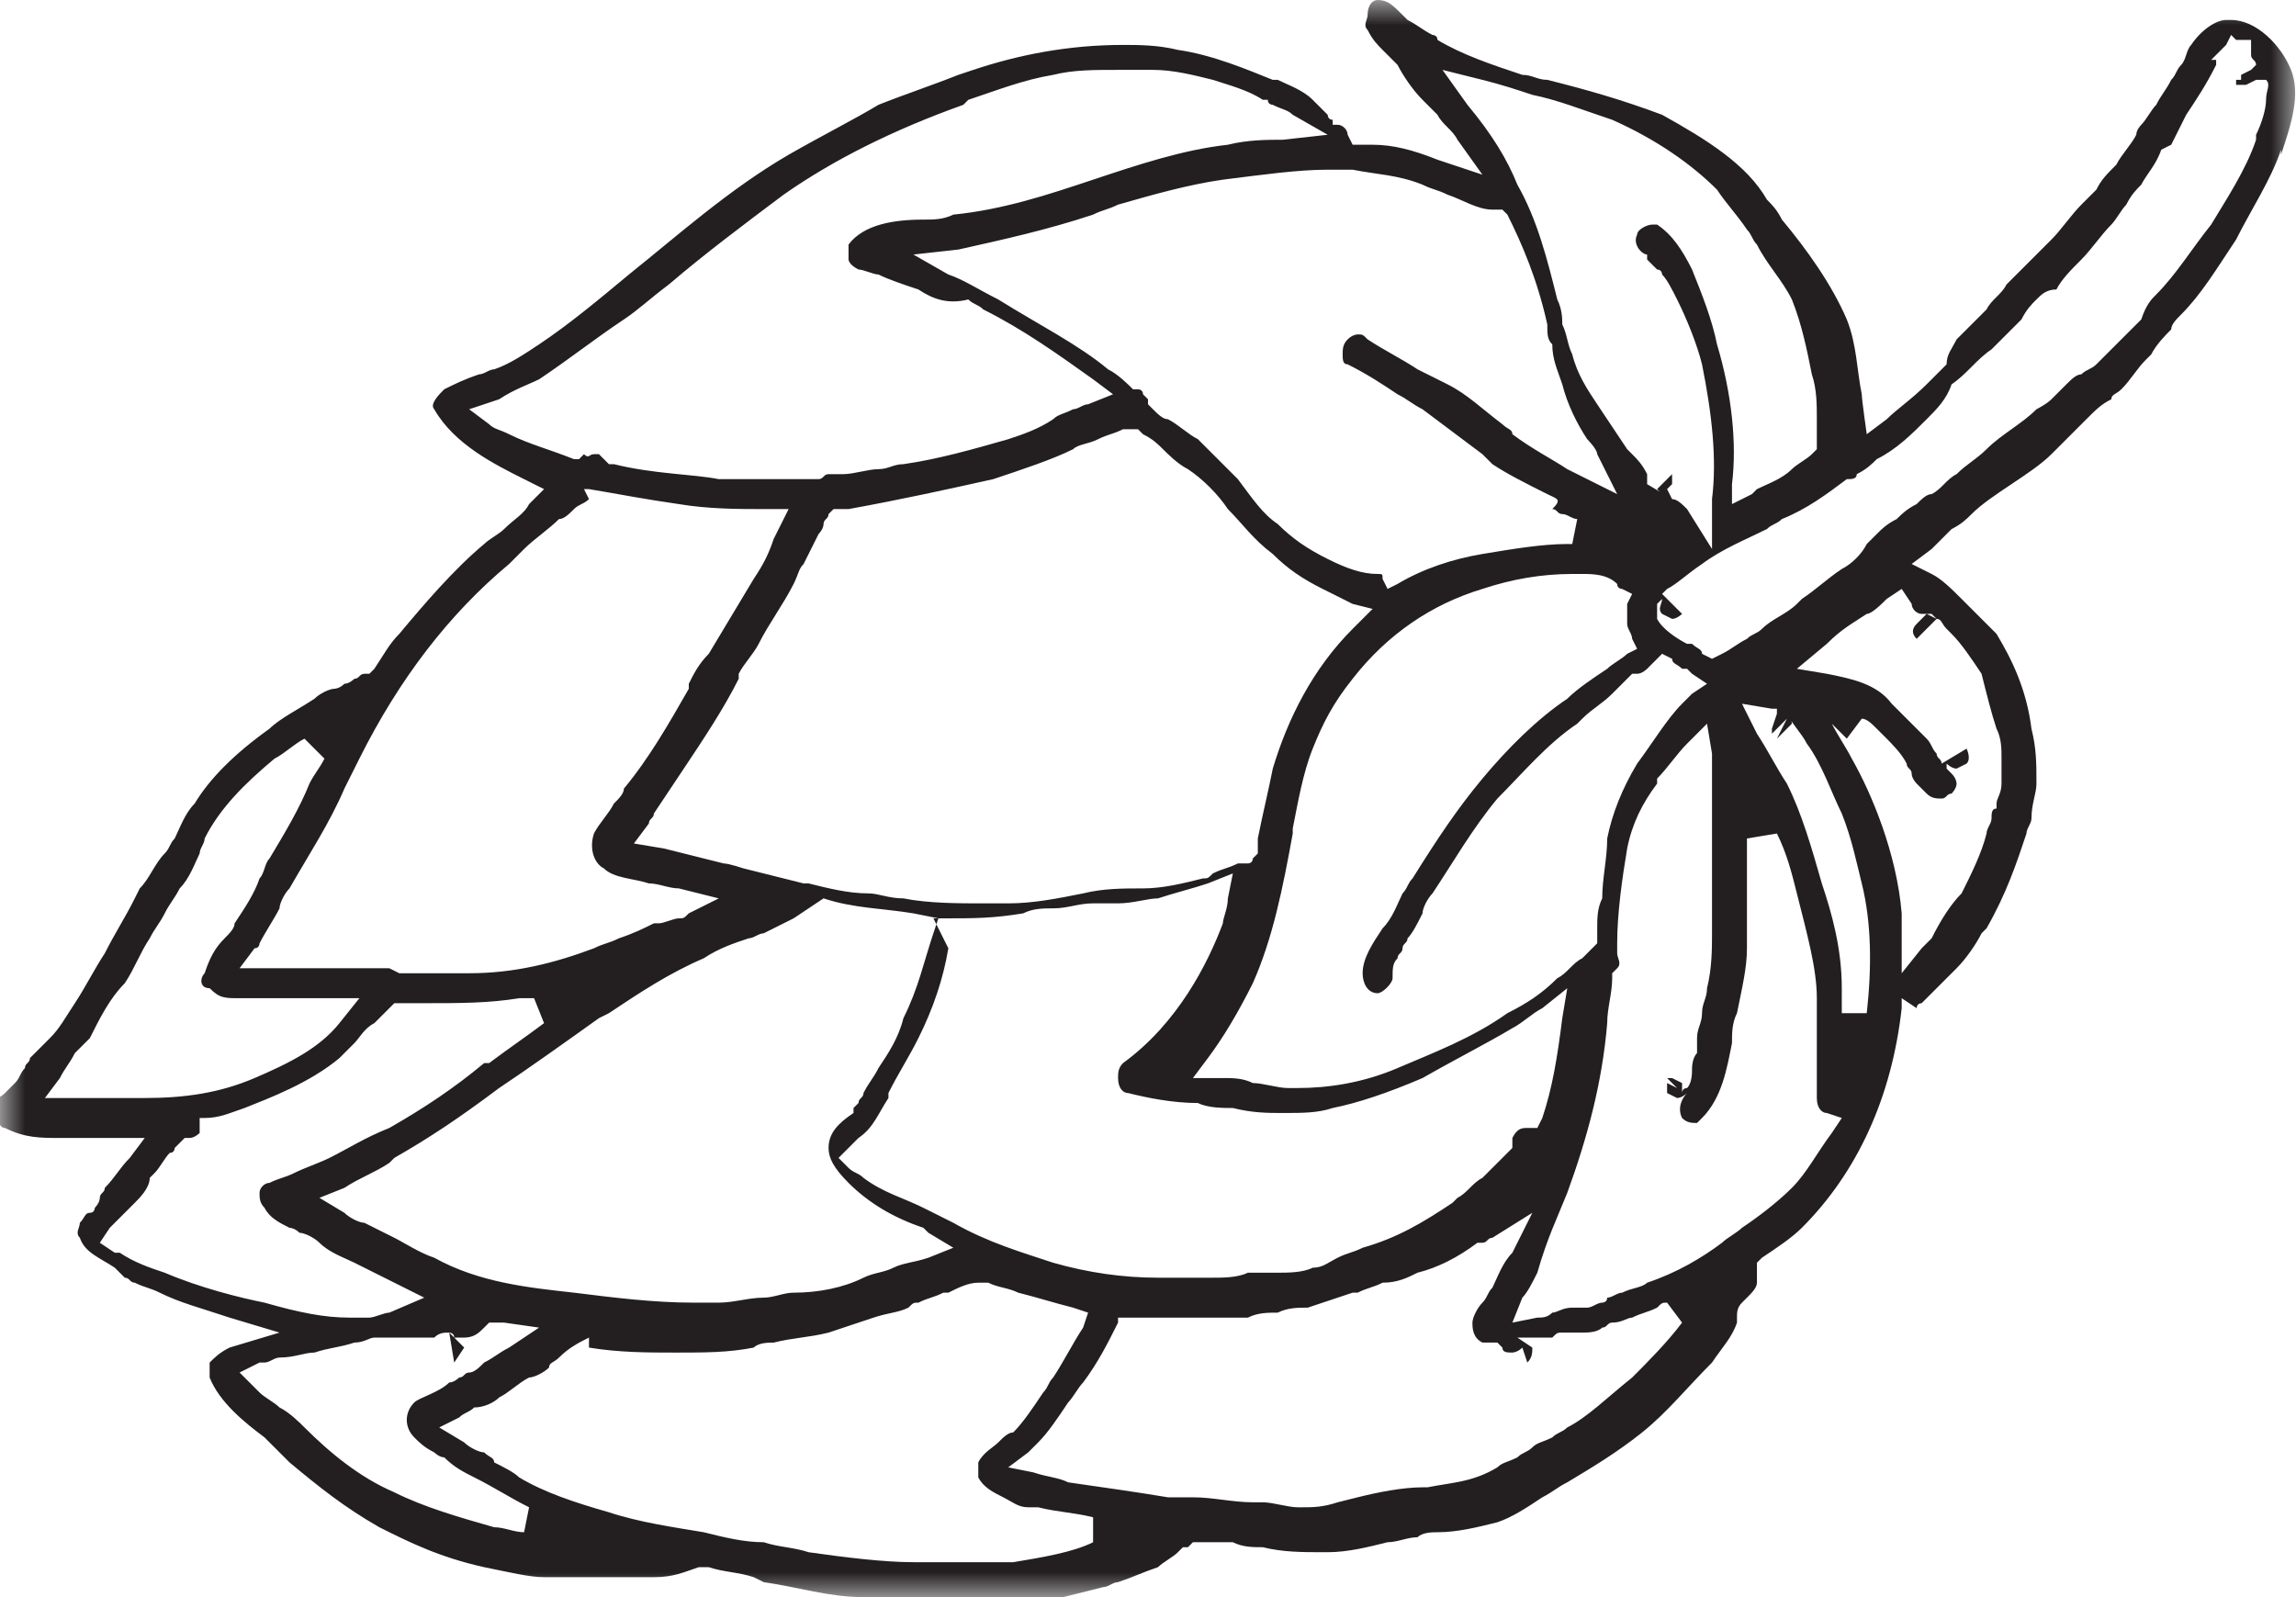 <?xml version="1.0" encoding="utf-8"?>
<!-- Generator: Adobe Illustrator 22.0.0, SVG Export Plug-In . SVG Version: 6.00 Build 0)  -->
<svg version="1.1" id="Layer_1" xmlns="http://www.w3.org/2000/svg" xmlns:xlink="http://www.w3.org/1999/xlink" x="0px" y="0px"
	 viewBox="0 0 46 32" style="enable-background:new 0 0 46 32;" xml:space="preserve">
<style type="text/css">
	.st0{filter:url(#Adobe_OpacityMaskFilter);}
	.st1{fill:#FFFFFF;}
	.st2{mask:url(#mask-2_1_);fill:#231F20;}
</style>
<title>Page 1 Copy</title>
<desc>Created with Sketch.</desc>
<g id="Mobile-Portrait---Splash" transform="translate(-138, -67)">
	<g id="Page-1-Copy" transform="translate(138, 67)">
		<g id="Clip-2">
		</g>
		<defs>
			<filter id="Adobe_OpacityMaskFilter" filterUnits="userSpaceOnUse" x="0" y="0" width="46" height="32">
				<feColorMatrix  type="matrix" values="1 0 0 0 0  0 1 0 0 0  0 0 1 0 0  0 0 0 1 0"/>
			</filter>
		</defs>
		<mask maskUnits="userSpaceOnUse" x="0" y="0" width="46" height="32" id="mask-2_1_">
			<g class="st0">
				<polygon id="path-1_1_" class="st1" points="0,0 46,0 46,32 0,32 				"/>
			</g>
		</mask>
		<path id="Fill-1" class="st2" d="M11.9,9.1c0,0,0.1,0,0.1,0c0,0,0.1,0.1,0.1,0.1l0.1,0.1l0.1,0c0.8,0.2,1.6,0.2,2.1,0.3
			c0.3,0,0.7,0,1,0c0.3,0,0.5,0,0.8,0l0.1,0l0.1,0c0.1,0,0.1-0.1,0.2-0.1c0,0,0.1,0,0.1,0l0.1,0l0.1,0c0.2,0,0.5-0.1,0.7-0.1
			c0.2,0,0.3-0.1,0.5-0.1c0.7-0.1,1.4-0.3,2.1-0.5c0.3-0.1,0.6-0.2,0.9-0.4c0.1-0.1,0.2-0.1,0.4-0.2c0.1,0,0.2-0.1,0.3-0.1l0.5-0.2
			l-0.4-0.3c-0.7-0.5-1.4-1-2.2-1.4c-0.1-0.1-0.2-0.1-0.3-0.2C19,6.1,18.7,6,18.4,5.8c-0.3-0.1-0.6-0.2-0.8-0.3
			c-0.1,0-0.3-0.1-0.4-0.1C17,5.3,17,5.2,17,5.2c0-0.1,0-0.2,0-0.3c0.3-0.4,0.9-0.5,1.5-0.5c0.2,0,0.4,0,0.6-0.1
			c1-0.1,1.9-0.4,2.8-0.7c0.9-0.3,1.8-0.6,2.7-0.7c0.4-0.1,0.8-0.1,1.1-0.1l0.9-0.1l-0.7-0.4c-0.1-0.1-0.2-0.1-0.4-0.2
			c0,0-0.1,0-0.1-0.1l-0.1,0c-0.3-0.2-0.7-0.3-1-0.4c-0.4-0.1-0.8-0.2-1.2-0.2c-0.2,0-0.5,0-0.7,0c-0.5,0-0.9,0-1.3,0.1
			c-0.6,0.1-1.1,0.3-1.7,0.5l-0.1,0.1c-1.4,0.5-2.6,1.1-3.6,1.8c-0.8,0.6-1.6,1.2-2.3,1.8C13,6,12.8,6.2,12.5,6.4
			c-0.6,0.4-1.1,0.8-1.7,1.2C10.6,7.7,10.3,7.8,10,8L9.4,8.2l0.4,0.3c0.1,0.1,0.2,0.1,0.4,0.2c0.4,0.2,0.8,0.3,1.3,0.5
			c0,0,0.1,0,0.1,0l0.1-0.1C11.8,9.2,11.8,9.1,11.9,9.1z M33.5,10c0.1,0,0.2,0.1,0.3,0.2l0.5,0.8V10c0,0,0,0,0,0
			c0.1-0.8,0-1.7-0.2-2.7C34,6.9,33.8,6.4,33.6,6c-0.1-0.2-0.2-0.4-0.3-0.5l0,0c0,0,0-0.1-0.1-0.1c0,0-0.1-0.1-0.1-0.1l-0.1-0.1l0,0
			l0-0.1c-0.1,0-0.3-0.2-0.2-0.4c0-0.1,0.2-0.2,0.3-0.2c0,0,0.1,0,0.1,0c0.3,0.2,0.5,0.5,0.7,0.9l0,0c0.2,0.5,0.4,1,0.5,1.5
			c0.3,1,0.4,2,0.3,2.8l0,0.4l0.4-0.2l0.1-0.1c0.2-0.1,0.5-0.2,0.7-0.4c0.1-0.1,0.3-0.2,0.4-0.3l0,0l0,0c0,0,0,0,0,0l0.1-0.1l0-0.1
			c0-0.1,0-0.3,0-0.4c0,0,0-0.1,0-0.1c0-0.3,0-0.6-0.1-0.9c-0.1-0.5-0.2-1-0.4-1.5c-0.2-0.4-0.5-0.7-0.7-1.1
			c-0.1-0.1-0.1-0.2-0.2-0.3c-0.2-0.3-0.4-0.5-0.6-0.8c-0.5-0.5-1.2-1-2.1-1.4c-0.6-0.2-1.1-0.4-1.6-0.5c-0.3-0.1-0.6-0.2-1-0.3
			l-0.8-0.2l0.5,0.7c0.5,0.6,0.8,1.1,1,1.6c0.4,0.7,0.6,1.5,0.8,2.3c0.1,0.2,0.1,0.4,0.1,0.5c0.1,0.2,0.1,0.4,0.2,0.6
			c0.1,0.4,0.3,0.7,0.5,1c0.2,0.3,0.4,0.6,0.6,0.9l0.1,0.1c0.1,0.1,0.2,0.2,0.3,0.4l0,0l0,0.1l0,0l0,0l0,0.1L33.5,10
			c-0.1,0-0.1-0.1-0.2-0.1l0,0l-0.1-0.1l0,0c0,0,0,0,0,0l0.2-0.2l0.1-0.1l0,0c0,0,0,0,0,0l0,0l0,0.2l-0.1,0.1L33.5,10L33.5,10z
			 M26.6,3.4c-0.6,0-1.3,0.1-2.1,0.2c-0.7,0.1-1.4,0.3-2.1,0.5c-0.2,0.1-0.3,0.1-0.5,0.2c-0.9,0.3-1.8,0.5-2.7,0.7l-0.9,0.1l0.7,0.4
			C19.3,5.6,19.6,5.8,20,6c0.8,0.5,1.6,0.9,2.2,1.4c0.2,0.1,0.4,0.3,0.5,0.4l0,0l0.1,0c0,0,0.1,0,0.1,0.1c0,0,0,0,0.1,0.1l0,0.1
			l0.1,0.1c0.1,0.1,0.2,0.2,0.3,0.2c0.2,0.1,0.4,0.3,0.6,0.4c0.3,0.3,0.6,0.6,0.8,0.8c0.3,0.4,0.5,0.7,0.8,0.9
			c0.3,0.3,0.6,0.5,1,0.7c0.4,0.2,0.7,0.3,1,0.3c0.1,0,0.1,0,0.1,0.1l0.1,0.2l0.2-0.1c0.5-0.3,1.1-0.5,1.7-0.6
			c0.6-0.1,1.2-0.2,1.7-0.2h0.1l0.1-0.5c-0.1,0-0.2-0.1-0.3-0.1c-0.1,0-0.1-0.1-0.2-0.1C31.3,10,31.2,10,31,9.9
			c-0.4-0.2-0.8-0.4-1.1-0.6l-0.2-0.2c-0.4-0.3-0.8-0.6-1.2-0.9C28.3,8.1,28.2,8,28,7.9c-0.3-0.2-0.6-0.4-1-0.6
			c-0.1,0-0.1-0.1-0.1-0.2c0-0.1,0-0.2,0.1-0.3c0.1-0.1,0.2-0.1,0.2-0.1c0.1,0,0.1,0,0.2,0.1c0.3,0.2,0.7,0.4,1,0.6
			c0.2,0.1,0.4,0.2,0.6,0.3c0.4,0.2,0.7,0.5,1.1,0.8c0.1,0.1,0.2,0.1,0.2,0.2c0.4,0.3,0.8,0.5,1.1,0.7l1,0.5L32,9.1
			c0-0.1-0.2-0.3-0.2-0.3c-0.2-0.3-0.4-0.7-0.5-1.1c-0.1-0.3-0.2-0.5-0.2-0.8C31,6.8,31,6.7,31,6.5c-0.2-0.9-0.5-1.6-0.8-2.2
			l-0.1-0.1l-0.2,0c0,0,0,0,0,0c-0.3,0-0.6-0.2-0.9-0.3c-0.2-0.1-0.3-0.1-0.5-0.2c-0.5-0.2-0.9-0.2-1.4-0.3
			C27,3.4,26.8,3.4,26.6,3.4L26.6,3.4z M33.2,12.4c0.1,0.2,0.4,0.4,0.6,0.5l0.1,0c0.1,0.1,0.2,0.1,0.2,0.2l0.2,0.1l0.2-0.1
			c0.2-0.1,0.3-0.2,0.5-0.3c0.1-0.1,0.2-0.1,0.3-0.2c0.2-0.2,0.5-0.3,0.7-0.5l0.1-0.1c0.3-0.2,0.5-0.4,0.8-0.6
			c0.2-0.1,0.4-0.3,0.5-0.5c0.1-0.1,0.1-0.1,0.2-0.2c0.1-0.1,0.2-0.2,0.4-0.3c0.1-0.1,0.2-0.2,0.4-0.3c0.1-0.1,0.2-0.2,0.3-0.2
			c0.2-0.1,0.3-0.3,0.5-0.4c0.2-0.2,0.4-0.3,0.6-0.5c0.3-0.3,0.7-0.5,1-0.8C40.8,8.2,41,8.1,41.1,8c0.1-0.1,0.2-0.2,0.3-0.3
			c0.1-0.1,0.2-0.2,0.3-0.2c0.1-0.1,0.2-0.1,0.3-0.2c0.1-0.1,0.3-0.3,0.4-0.4c0.1-0.1,0.1-0.1,0.2-0.2c0.1-0.1,0.2-0.2,0.3-0.3
			C43,6.1,43.1,6,43.2,5.9c0.4-0.4,0.7-0.9,1.1-1.4l0,0c0.3-0.5,0.7-1.1,0.9-1.7l0-0.1c0.1-0.2,0.2-0.5,0.2-0.7c0-0.2,0.1-0.3,0-0.4
			l-0.2,0L45,1.7l-0.1,0l-0.1,0l0-0.1l0,0l0.1,0l0-0.1l0.2-0.1l0,0l0.1-0.1c0-0.1-0.1-0.1-0.1-0.2l0,0L45.1,1V0.8l-0.3,0h0l-0.1-0.1
			l-0.1,0.2l-0.3,0.3l0.1,0c0,0,0,0,0,0.1c-0.2,0.4-0.4,0.7-0.6,1c-0.1,0.2-0.2,0.4-0.3,0.6L43.3,3c-0.1,0.3-0.3,0.5-0.4,0.7
			c-0.1,0.1-0.2,0.2-0.3,0.4c-0.1,0.1-0.2,0.3-0.3,0.4c-0.2,0.2-0.4,0.5-0.6,0.7c-0.2,0.2-0.4,0.4-0.5,0.6C41,5.8,40.9,5.9,40.8,6
			c-0.1,0.1-0.2,0.2-0.3,0.4l0,0c-0.2,0.2-0.4,0.4-0.6,0.6c-0.3,0.2-0.5,0.5-0.8,0.7C39,8,38.8,8.2,38.6,8.4c-0.3,0.3-0.6,0.6-1,0.8
			c-0.1,0.1-0.2,0.2-0.4,0.3l0,0l0,0c0,0.1-0.1,0.1-0.2,0.1l0,0l0,0c-0.4,0.3-0.8,0.6-1.3,0.8c-0.1,0.1-0.2,0.1-0.3,0.2
			c-0.4,0.2-0.9,0.4-1.3,0.7c-0.3,0.2-0.5,0.4-0.7,0.5c0,0-0.1,0.1-0.1,0.1c0,0,0,0,0,0l0.4,0.4c0,0-0.1,0.1-0.2,0.1l-0.2-0.1
			c-0.1-0.1,0-0.2,0-0.3l-0.1,0.1L33.2,12.4L33.2,12.4C33.2,12.4,33.2,12.4,33.2,12.4L33.2,12.4L33.2,12.4z M22.5,8.6
			c-0.2,0.1-0.3,0.1-0.5,0.2c-0.2,0.1-0.4,0.1-0.5,0.2c-0.4,0.2-1,0.4-1.6,0.6c-0.9,0.2-1.8,0.4-2.9,0.6c-0.1,0-0.2,0-0.2,0l-0.1,0
			l-0.1,0.1c0,0.1-0.1,0.1-0.1,0.2c0,0.1-0.1,0.2-0.1,0.2c-0.1,0.2-0.2,0.4-0.3,0.6c-0.1,0.1-0.1,0.2-0.2,0.4
			c-0.2,0.4-0.5,0.8-0.7,1.2c-0.1,0.2-0.3,0.4-0.4,0.6l0,0.1c-0.3,0.6-0.7,1.2-1.1,1.8c-0.2,0.3-0.4,0.6-0.6,0.9
			c0,0.1-0.1,0.1-0.1,0.2l-0.3,0.4l0.6,0.1c0.4,0.1,0.8,0.2,1.2,0.3c0.1,0,0.4,0.1,0.4,0.1c0.4,0.1,0.8,0.2,1.2,0.3l0,0h0
			c0,0,0.1,0,0.1,0l0,0l0,0c0.4,0.1,0.8,0.2,1.2,0.2c0.2,0,0.4,0.1,0.7,0.1c0.5,0.1,1.1,0.1,1.6,0.1c0.2,0,0.3,0,0.5,0
			c0.5,0,1-0.1,1.5-0.2c0.4-0.1,0.8-0.1,1.2-0.1c0.4,0,0.8-0.1,1.2-0.2c0.1,0,0.1,0,0.2-0.1c0.2-0.1,0.3-0.1,0.5-0.2
			c0,0,0.1,0,0.1,0c0,0,0.1,0,0.1,0l0,0l0,0l0,0c0,0,0.1,0,0.1-0.1l0.1-0.1l0-0.3c0.1-0.5,0.2-0.9,0.3-1.4c0.3-1,0.8-2,1.6-2.8
			c0,0,0.1-0.1,0.1-0.1l0.3-0.3l-0.4-0.1c-0.2-0.1-0.4-0.2-0.6-0.3c-0.4-0.2-0.7-0.4-1-0.7c-0.4-0.3-0.6-0.6-0.9-0.9
			c-0.2-0.3-0.5-0.6-0.8-0.8c-0.2-0.1-0.4-0.3-0.5-0.4c-0.1-0.1-0.2-0.2-0.4-0.3l-0.1-0.1L22.5,8.6z M36.7,14.5
			c0.1,0.2,0.3,0.5,0.4,0.7c0.4,0.7,0.9,1.9,1,3.1c0,0.2,0,0.3,0,0.5l0,0.7l0.4-0.5c0.1-0.1,0.1-0.1,0.2-0.2
			c0.2-0.4,0.4-0.7,0.6-0.9c0.2-0.4,0.4-0.8,0.5-1.2c0-0.1,0.1-0.2,0.1-0.3c0-0.1,0-0.2,0.1-0.2c0,0,0-0.1,0-0.1
			c0-0.1,0.1-0.2,0.1-0.4c0-0.1,0-0.2,0-0.3c0-0.1,0-0.1,0-0.2c0-0.2,0-0.4-0.1-0.6c-0.1-0.3-0.2-0.7-0.3-1.1
			c-0.2-0.3-0.4-0.6-0.6-0.8c0,0-0.1-0.1-0.1-0.1c-0.1-0.1-0.1-0.2-0.2-0.2l-0.4,0.4c-0.1-0.1-0.1-0.2,0-0.3l0.2-0.2l0.2,0.1
			c0,0,0,0,0,0c0,0-0.1-0.1-0.1-0.1l0,0l0,0l-0.1,0l-0.1,0c0,0,0,0,0,0l0,0c-0.1,0-0.2-0.1-0.2-0.2l-0.2-0.3l-0.3,0.2
			c-0.1,0.1-0.3,0.3-0.4,0.3c-0.3,0.2-0.5,0.3-0.8,0.6c0,0-0.6,0.5-0.6,0.5l0.6,0.1c0.5,0.1,1,0.2,1.3,0.6c0.2,0.2,0.5,0.5,0.7,0.7
			c0.1,0.1,0.1,0.2,0.2,0.3c0,0.1,0.1,0.1,0.1,0.2l0.5-0.3c0,0,0.1,0.2,0,0.3l-0.2,0.1c-0.1,0-0.2-0.1-0.2-0.1c0,0,0,0,0,0
			c0,0,0,0,0,0.1l0,0c0,0,0.1,0.1,0.1,0.1c0.1,0.1,0.1,0.2,0.1,0.2c0,0.1-0.1,0.2-0.1,0.2c-0.1,0-0.1,0.1-0.2,0.1
			c-0.1,0-0.2,0-0.3-0.1c0,0-0.1-0.1-0.1-0.1c0,0-0.1-0.1-0.1-0.1c0,0-0.1-0.1-0.1-0.2c0-0.1-0.1-0.1-0.1-0.2
			c-0.1-0.2-0.3-0.4-0.4-0.5c-0.1-0.1-0.1-0.1-0.2-0.2c-0.1-0.1-0.2-0.2-0.3-0.2l-0.3,0.4L36.7,14.5L36.7,14.5z M8,19.5
			C8,19.5,8,19.5,8,19.5C8,19.5,8.1,19.5,8,19.5l0.1,0h0.1c0.1,0,0.3,0,0.4,0c0.3,0,0.5,0,0.8,0c0.9,0,1.7-0.2,2.5-0.5
			c0.2-0.1,0.3-0.1,0.5-0.2c0.3-0.1,0.5-0.2,0.7-0.3c0,0,0.1,0,0.1,0c0.1,0,0.3-0.1,0.4-0.1c0.1,0,0.1,0,0.2-0.1l0.6-0.3
			c0,0-0.8-0.2-0.8-0.2c-0.2,0-0.4-0.1-0.6-0.1c-0.3-0.1-0.7-0.1-0.9-0.3c-0.2-0.1-0.3-0.4-0.2-0.7c0.1-0.2,0.3-0.4,0.4-0.6
			c0.1-0.1,0.2-0.2,0.2-0.3c0.5-0.6,0.9-1.3,1.3-2l0-0.1c0.1-0.2,0.2-0.4,0.4-0.6c0.3-0.5,0.6-1,0.9-1.5c0.2-0.3,0.3-0.5,0.4-0.8
			l0.3-0.6h-0.5c-0.5,0-1.1,0-1.7-0.1c-0.7-0.1-1.2-0.2-1.8-0.3l-0.1,0L11.8,10c-0.1,0.1-0.2,0.1-0.3,0.2c-0.1,0.1-0.2,0.2-0.3,0.2
			c-0.2,0.2-0.5,0.4-0.7,0.6c-0.1,0.1-0.2,0.2-0.3,0.3c-1.2,1-2.2,2.3-3,3.9c-0.1,0.2-0.2,0.4-0.3,0.6c-0.3,0.7-0.7,1.3-1.1,2
			c-0.1,0.1-0.2,0.3-0.2,0.4c-0.1,0.2-0.3,0.5-0.4,0.7c0,0,0,0.1-0.1,0.1l-0.3,0.4l0.6,0c0,0,0.1,0,0.1,0c0.3,0,0.5,0,0.8,0
			c0.2,0,0.3,0,0.5,0c0.2,0,0.3,0,0.5,0c0.2,0,0.3,0,0.5,0l0,0L8,19.5C7.9,19.5,7.9,19.5,8,19.5z M35.2,14.7c0.2,0.3,0.4,0.7,0.6,1
			l0,0c0.3,0.6,0.5,1.3,0.7,2c0.2,0.6,0.4,1.3,0.4,2.1c0,0.2,0,0.4,0,0.5l0.5,0c0.1-0.9,0.1-1.8-0.1-2.6c-0.1-0.4-0.2-0.9-0.4-1.4
			c-0.2-0.4-0.4-1-0.7-1.4c-0.1-0.2-0.3-0.4-0.4-0.6l0,0c0.1,0.1,0.1,0.2,0.1,0.2l-0.3,0.3c0,0,0,0,0,0l0.2-0.4l-0.3,0.3l0-0.1
			l0,0.1l0-0.1l0,0l0.1-0.3l0-0.1l0,0l0-0.1l0,0l0,0.1l0,0c0.1,0,0.1,0,0.1,0.1l0,0l0,0l0,0l0,0c-0.1,0-0.1,0-0.1-0.1l0,0l0,0
			c0,0-0.1,0-0.1,0l-0.6-0.1L35.2,14.7z M31.7,11.5c-0.1,0-0.2,0-0.2,0c-0.6,0-1.2,0.1-1.8,0.3c-1,0.3-1.9,0.9-2.6,1.8
			c-0.4,0.5-0.6,0.9-0.8,1.4c-0.2,0.5-0.3,1.1-0.4,1.6l0,0.1c-0.2,1.1-0.4,2.1-0.8,3c-0.3,0.6-0.6,1.1-0.9,1.5l-0.3,0.4l0.5,0
			c0,0,0.1,0,0.1,0c0.2,0,0.4,0,0.6,0.1c0.2,0,0.5,0.1,0.7,0.1c0.1,0,0.2,0,0.2,0c0.6,0,1.3-0.1,2-0.4c0.7-0.3,1.5-0.6,2.2-1.1
			c0.4-0.2,0.7-0.4,1-0.7c0.2-0.1,0.3-0.3,0.5-0.4c0.1-0.1,0.1-0.1,0.2-0.2l0.1-0.1l0-0.3c0-0.2,0-0.4,0.1-0.6
			c0-0.4,0.1-0.8,0.1-1.2c0.1-0.5,0.3-1,0.6-1.5l0,0c0.3-0.4,0.6-0.9,0.9-1.2c0.1-0.1,0.1-0.1,0.2-0.2l0.3-0.2l-0.3-0.2l-0.1-0.1
			l-0.1,0c-0.1-0.1-0.2-0.1-0.2-0.2l-0.2-0.1L33,13.4c0,0-0.1,0.1-0.2,0.1l-0.1,0l0,0c0,0-0.1,0.1-0.1,0.1c-0.1,0.1-0.2,0.2-0.3,0.3
			c-0.2,0.2-0.4,0.3-0.6,0.5l-0.1,0.1c-0.6,0.4-1.1,1-1.6,1.5c-0.5,0.6-0.9,1.3-1.3,1.9c-0.1,0.1-0.2,0.3-0.2,0.4
			c-0.1,0.2-0.2,0.4-0.3,0.5c0,0.1-0.1,0.1-0.1,0.2c0,0.1-0.1,0.1-0.1,0.2c-0.1,0.1-0.1,0.2-0.1,0.4c0,0.1-0.2,0.3-0.3,0.3h0
			c-0.2,0-0.3-0.2-0.3-0.4c0-0.3,0.2-0.6,0.4-0.9c0.2-0.2,0.3-0.5,0.4-0.7c0.1-0.1,0.1-0.2,0.2-0.3c0.5-0.8,0.9-1.4,1.4-2
			c0.5-0.6,1.1-1.2,1.7-1.6c0.2-0.2,0.5-0.4,0.8-0.6c0.1-0.1,0.3-0.2,0.4-0.3l0.2-0.1l-0.1-0.2c0-0.1-0.1-0.2-0.1-0.3
			c0-0.1,0-0.2,0-0.4l0.1-0.2l-0.2-0.1c0,0-0.1,0-0.1-0.1C32.2,11.5,31.9,11.5,31.7,11.5z M6.1,14.8c-0.2,0.1-0.4,0.3-0.6,0.4
			c-0.6,0.5-1.1,1-1.4,1.6C4.1,16.9,4,17,4,17.1c-0.1,0.2-0.2,0.5-0.4,0.7c-0.1,0.2-0.2,0.3-0.3,0.5c-0.1,0.2-0.2,0.3-0.3,0.5
			c-0.2,0.3-0.3,0.6-0.5,0.9C2.2,20,2,20.4,1.8,20.8c-0.1,0.1-0.2,0.2-0.3,0.3c-0.1,0.2-0.2,0.3-0.3,0.5L0.9,22l0.5,0
			c0,0,0.1,0,0.1,0c0.2,0,0.3,0,0.5,0c0.2,0,0.5,0,0.7,0c0.1,0,0.1,0,0.2,0c0.8,0,1.5-0.1,2.2-0.4c0.7-0.3,1.3-0.6,1.7-1.1l0.4-0.5
			l-0.7,0c-0.1,0-0.3,0-0.4,0c-0.1,0-0.1,0-0.2,0c-0.1,0-0.2,0-0.3,0c-0.1,0-0.3,0-0.4,0c-0.1,0-0.2,0-0.2,0c-0.1,0-0.2,0-0.2,0
			c-0.3,0-0.4,0-0.6-0.2C4,19.8,4,19.6,4.1,19.5c0.1-0.3,0.2-0.5,0.4-0.7c0.1-0.1,0.2-0.2,0.2-0.3c0.2-0.3,0.4-0.6,0.5-0.9
			c0.1-0.1,0.1-0.3,0.2-0.4c0.3-0.5,0.6-1,0.8-1.5c0.1-0.2,0.2-0.3,0.3-0.5L6.1,14.8z M19,19c-0.1,0.6-0.3,1.2-0.6,1.8
			c-0.2,0.4-0.4,0.7-0.6,1.1l0,0.1c-0.2,0.3-0.3,0.6-0.6,0.8c-0.1,0.1-0.1,0.1-0.2,0.2l0,0l-0.2,0.2l0.2,0.2l0,0l0,0
			c0.1,0.1,0.2,0.1,0.3,0.2c0.4,0.3,0.8,0.4,1.2,0.6c0.2,0.1,0.4,0.2,0.6,0.3c0.7,0.4,1.4,0.6,2,0.8c0.7,0.2,1.4,0.3,2.1,0.3
			c0.2,0,0.3,0,0.5,0c0.2,0,0.4,0,0.6,0h0c0.2,0,0.5,0,0.7-0.1c0.1,0,0.2,0,0.3,0c0.1,0,0.2,0,0.3,0c0.2,0,0.5,0,0.7-0.1
			c0.2,0,0.3-0.1,0.5-0.2c0.2-0.1,0.3-0.1,0.5-0.2c0.7-0.2,1.2-0.5,1.8-0.9l0.1-0.1c0.2-0.1,0.3-0.3,0.5-0.4
			c0.1-0.1,0.1-0.1,0.2-0.2c0.1-0.1,0.1-0.1,0.2-0.2c0,0,0.1-0.1,0.1-0.1l0.1-0.1l0-0.1c0,0,0-0.1,0-0.1c0.1-0.2,0.2-0.2,0.3-0.2
			l0.2,0l0.1-0.2c0.2-0.6,0.3-1.2,0.4-2l0.1-0.6l-0.5,0.4c-0.2,0.1-0.4,0.3-0.6,0.4c-0.5,0.3-1.1,0.6-1.8,1
			c-0.7,0.3-1.3,0.5-1.8,0.6c-0.3,0.1-0.6,0.1-1,0.1c-0.3,0-0.6,0-1-0.1c-0.2,0-0.5,0-0.7-0.1c-0.5,0-1-0.1-1.4-0.2
			c-0.1,0-0.2-0.1-0.2-0.3c0-0.1,0-0.2,0.1-0.3c1.1-0.8,1.7-2,2-2.8c0-0.1,0.1-0.3,0.1-0.5l0.1-0.5l-0.5,0.2c-0.3,0.1-0.7,0.2-1,0.3
			c-0.2,0-0.5,0.1-0.8,0.1c-0.2,0-0.3,0-0.5,0c-0.3,0-0.5,0.1-0.8,0.1c-0.2,0-0.4,0-0.6,0.1c-0.6,0.1-1,0.1-1.5,0.1c0,0-0.1,0-0.1,0
			l-0.2,0L19,19z M15.9,18.4c-0.2,0.1-0.4,0.2-0.6,0.3c-0.1,0-0.2,0.1-0.3,0.1c-0.3,0.1-0.6,0.2-0.9,0.4c-0.7,0.3-1.3,0.7-1.9,1.1
			l-0.2,0.1c-0.7,0.5-1.4,1-2,1.4c-0.8,0.6-1.4,1-2.1,1.4l-0.1,0.1c-0.3,0.2-0.6,0.3-0.9,0.5l-0.5,0.2l0.5,0.3
			c0.1,0.1,0.3,0.2,0.4,0.2c0.2,0.1,0.4,0.2,0.6,0.3c0.2,0.1,0.5,0.3,0.8,0.4c0.9,0.5,1.9,0.6,2.8,0.7c0.8,0.1,1.6,0.2,2.4,0.2
			c0.2,0,0.3,0,0.5,0c0.3,0,0.6-0.1,0.9-0.1c0.2,0,0.4-0.1,0.6-0.1c0.5,0,1-0.1,1.4-0.3c0.2-0.1,0.4-0.1,0.6-0.2
			c0.2-0.1,0.4-0.1,0.7-0.2l0.5-0.2l-0.5-0.3l0,0l-0.1-0.1c-0.6-0.2-1.1-0.5-1.5-0.9c-0.3-0.3-0.4-0.5-0.4-0.7
			c0-0.3,0.2-0.5,0.5-0.7l0,0c0,0,0-0.1,0-0.1l0,0c0,0,0,0,0.1-0.1l0,0c0-0.1,0.1-0.1,0.1-0.2c0.1-0.2,0.2-0.3,0.3-0.5
			c0.2-0.3,0.4-0.6,0.5-1c0.3-0.6,0.4-1.1,0.6-1.7l0.1-0.3l-0.5-0.1c-0.6-0.1-1.2-0.1-1.8-0.3L15.9,18.4L15.9,18.4L15.9,18.4z
			 M33.8,14.9c-0.2,0.2-0.4,0.5-0.6,0.7l0,0.1c-0.3,0.4-0.5,0.8-0.6,1.3c-0.1,0.6-0.2,1.3-0.2,1.9l0,0.1l0,0.1c0,0.1,0.1,0.2,0,0.3
			l-0.1,0.1l0,0.1c0,0.3-0.1,0.6-0.1,0.9c-0.1,1.2-0.4,2.3-0.8,3.4c-0.2,0.5-0.4,0.9-0.6,1.6c-0.1,0.2-0.2,0.4-0.3,0.5l-0.2,0.5
			l0.5-0.1l0,0c0.1,0,0.2,0,0.3-0.1c0.1,0,0.2-0.1,0.4-0.1c0,0,0.1,0,0.1,0c0.1,0,0.2,0,0.2,0c0.1,0,0.2-0.1,0.3-0.1
			c0,0,0.1,0,0.1-0.1c0.1,0,0.2-0.1,0.3-0.1c0.2-0.1,0.4-0.1,0.5-0.2c0.6-0.2,1.1-0.5,1.5-0.8c0.1-0.1,0.3-0.2,0.4-0.3
			c0.3-0.2,0.7-0.5,1-0.8c0.3-0.3,0.5-0.7,0.8-1.1l0.2-0.3l-0.3-0.1c-0.1,0-0.2-0.1-0.2-0.3c0-0.3,0-0.5,0-0.7c0-0.1,0-0.2,0-0.2
			l0-0.3c0-0.3,0-0.6,0-0.8c0-0.6-0.2-1.3-0.4-2.1c-0.1-0.4-0.2-0.8-0.4-1.2L35,16.8c0,0.7,0,1.5,0,2.2c0,0.4-0.1,0.8-0.2,1.3
			c-0.1,0.2-0.1,0.4-0.1,0.6c-0.1,0.5-0.2,1.1-0.6,1.5c0,0-0.1,0.1-0.1,0.1c-0.1,0-0.2,0-0.3-0.1c-0.1-0.2,0-0.4,0.1-0.5l0,0
			c0,0-0.1,0.1-0.2,0.1l-0.2-0.1l0-0.2l0.2,0.1l-0.2-0.2c0,0,0.1,0,0.1,0l0.2,0.1c0,0.1,0,0.1,0,0.2l0,0c0,0,0-0.1,0.1-0.1
			c0.1-0.1,0.1-0.3,0.1-0.4l0,0c0,0,0-0.2,0.1-0.3l0-0.1c0-0.1,0-0.1,0-0.2c0-0.2,0.1-0.3,0.1-0.5c0-0.2,0.1-0.3,0.1-0.5
			c0.1-0.4,0.1-0.8,0.1-1.1c0-0.8,0-1.5,0-2.2c0-0.2,0-0.3,0-0.5c0-0.2,0-0.4,0-0.6c0-0.1,0-0.2,0-0.3l-0.1-0.6L33.8,14.9z M10.7,20
			c-0.1,0-0.2,0-0.3,0c-0.6,0.1-1.2,0.1-1.9,0.1l-0.3,0l-0.1,0c0,0-0.1,0-0.1,0l-0.1,0l-0.1,0.1c-0.1,0.1-0.2,0.2-0.3,0.3
			c-0.2,0.1-0.3,0.3-0.4,0.4c-0.1,0.1-0.2,0.2-0.3,0.3c-0.6,0.5-1.4,0.8-1.9,1c-0.3,0.1-0.5,0.2-0.8,0.2l-0.1,0L4,22.7
			c0,0-0.1,0.1-0.2,0.1l-0.1,0l-0.1,0.1l0,0l0,0c0,0,0,0-0.1,0.1c0,0,0,0.1-0.1,0.1c-0.1,0.1-0.2,0.3-0.3,0.4l-0.1,0.1
			C3,23.8,2.8,24,2.7,24.1c-0.1,0.1-0.1,0.1-0.2,0.2c0,0-0.1,0.1-0.1,0.1c-0.1,0.1-0.1,0.1-0.2,0.2l-0.2,0.3l0.3,0.2c0,0,0,0,0.1,0
			c0.3,0.2,0.6,0.3,0.9,0.4c0.7,0.3,1.5,0.5,2,0.6C6,26.3,6.5,26.4,7,26.4c0.1,0,0.3,0,0.4,0l0,0l0,0c0.1,0,0.3-0.1,0.4-0.1L8.5,26
			l-0.8-0.4c-0.2-0.1-0.4-0.2-0.6-0.3c-0.2-0.1-0.5-0.2-0.7-0.4c-0.1-0.1-0.3-0.2-0.4-0.2c-0.1-0.1-0.2-0.1-0.2-0.1l0,0
			c-0.2-0.1-0.4-0.2-0.5-0.4c-0.1-0.1-0.1-0.2-0.1-0.3c0-0.1,0.1-0.2,0.2-0.2c0.2-0.1,0.3-0.1,0.5-0.2c0.2-0.1,0.5-0.2,0.7-0.3
			C7,23,7.3,22.8,7.8,22.6c0.7-0.4,1.3-0.8,1.9-1.3l0.1,0c0.4-0.3,0.7-0.5,1.1-0.8L10.7,20z M22.4,26.5c-0.2,0.4-0.4,0.8-0.7,1.2
			c-0.1,0.1-0.2,0.3-0.3,0.4c-0.2,0.3-0.4,0.6-0.6,0.8c0,0-0.1,0.1-0.2,0.2l-0.4,0.3l0.5,0.1c0.3,0.1,0.5,0.1,0.7,0.2
			c0.7,0.1,1.4,0.2,2,0.3c0.2,0,0.4,0,0.5,0c0.4,0,0.8,0.1,1.2,0.1c0.1,0,0.2,0,0.2,0c0.2,0,0.5,0.1,0.7,0.1c0,0,0,0,0.1,0
			c0.2,0,0.4,0,0.7-0.1l0.4-0.1c0.4-0.1,0.9-0.2,1.3-0.2l0.1,0c0.5-0.1,0.9-0.1,1.4-0.4c0.1-0.1,0.2-0.1,0.4-0.2
			c0.1-0.1,0.2-0.1,0.3-0.2c0.1-0.1,0.2-0.1,0.4-0.2c0.1-0.1,0.2-0.1,0.3-0.2c0.4-0.2,0.8-0.6,1.3-1c0.3-0.3,0.7-0.7,1-1.1l0,0
			l-0.3-0.4c-0.1,0-0.1,0-0.2,0.1c-0.2,0.1-0.3,0.1-0.5,0.2c-0.1,0-0.2,0.1-0.4,0.1c-0.1,0-0.1,0.1-0.2,0.1
			c-0.1,0.1-0.3,0.1-0.4,0.1c0,0-0.1,0-0.1,0c-0.1,0-0.2,0-0.3,0c-0.1,0-0.1,0-0.2,0.1c-0.1,0-0.1,0-0.2,0c0,0-0.1,0-0.2,0
			c-0.1,0-0.1,0-0.2,0c0,0-0.1,0-0.1,0l0,0l0,0c0,0-0.1,0-0.1,0c0,0,0,0,0.1,0l0.3,0.2c0,0.1,0,0.2-0.1,0.3L30.5,27
			c-0.1,0.1-0.2,0.1-0.2,0.1c-0.1,0-0.2,0-0.2-0.1c0,0,0,0,0,0l-0.1-0.1c0,0-0.2,0-0.2,0c0,0-0.1,0-0.1,0c-0.2-0.1-0.2-0.3-0.2-0.4
			c0-0.1,0.1-0.3,0.2-0.4c0.1-0.1,0.1-0.2,0.2-0.3c0.1-0.2,0.2-0.5,0.4-0.7l0.4-0.8l-0.8,0.5c-0.1,0-0.1,0.1-0.2,0.1l-0.1,0
			c-0.4,0.3-0.8,0.5-1.2,0.6c-0.2,0.1-0.4,0.2-0.7,0.2c-0.2,0.1-0.3,0.1-0.5,0.2l-0.1,0c-0.3,0.1-0.6,0.2-0.9,0.3
			c-0.2,0-0.4,0-0.6,0.1c-0.2,0-0.4,0-0.6,0.1c-0.2,0-0.4,0-0.7,0c-0.2,0-0.4,0-0.5,0s-0.3,0-0.5,0c-0.2,0-0.5,0-0.7,0l-0.2,0
			L22.4,26.5z M9,26.7c-0.1,0-0.2,0-0.3,0.1c-0.1,0-0.2,0-0.3,0c-0.1,0-0.2,0-0.3,0c-0.1,0-0.2,0-0.3,0c-0.1,0-0.2,0-0.3,0l0,0l0,0
			c-0.1,0-0.2,0.1-0.4,0.1c-0.3,0.1-0.5,0.1-0.8,0.2c-0.2,0-0.4,0.1-0.7,0.1c-0.1,0-0.2,0.1-0.3,0.1c0,0-0.1,0-0.1,0l-0.4,0.2
			l0.4,0.4c0.1,0.1,0.3,0.2,0.4,0.3c0.2,0.1,0.4,0.3,0.5,0.4c0.5,0.5,1.1,1,1.8,1.3c0.6,0.3,1.3,0.5,2,0.7c0.2,0,0.4,0.1,0.6,0.1
			l0.1-0.5c-0.4-0.2-0.7-0.4-1.1-0.6c-0.2-0.1-0.4-0.2-0.6-0.4c-0.1,0-0.2-0.1-0.2-0.1c-0.2-0.1-0.3-0.2-0.4-0.3
			c-0.2-0.2-0.2-0.5,0-0.7C8.4,28,8.8,27.9,9,27.7c0.1,0,0.2-0.1,0.2-0.1c0.1,0,0.1-0.1,0.2-0.1c0.1,0,0.2-0.1,0.3-0.2
			c0.2-0.1,0.3-0.2,0.5-0.3l0.6-0.4l-0.7-0.1c-0.1,0-0.1,0-0.2,0l-0.1,0l-0.1,0.1c-0.1,0.1-0.2,0.2-0.4,0.2c0,0-0.1,0-0.1,0
			c0,0-0.1,0-0.1,0l0,0C9.1,26.7,9,26.7,9,26.7L9.3,27l-0.2,0.3L9,26.7L9,26.7z M11.8,26.8c-0.2,0.1-0.4,0.2-0.6,0.4
			c-0.1,0.1-0.2,0.1-0.2,0.2c-0.1,0.1-0.3,0.2-0.4,0.2c-0.2,0.1-0.4,0.3-0.6,0.4c-0.1,0.1-0.3,0.2-0.5,0.2c-0.1,0.1-0.2,0.1-0.3,0.2
			l-0.4,0.2l0.5,0.3c0.1,0.1,0.3,0.2,0.4,0.2c0.1,0.1,0.2,0.1,0.2,0.2c0.2,0.1,0.4,0.2,0.5,0.3c0.5,0.3,1.1,0.5,1.8,0.7
			c0.6,0.2,1.3,0.3,1.9,0.4c0.4,0.1,0.8,0.2,1.2,0.2c0.3,0.1,0.6,0.1,0.9,0.2c0.7,0.1,1.5,0.2,2.1,0.2c0.1,0,0.3,0,0.4,0
			c0.2,0,0.5,0,0.7,0c0.4,0,0.7,0,0.9,0c0.6-0.1,1.2-0.2,1.6-0.4l0-0.5c-0.4-0.1-0.7-0.1-1.1-0.2c-0.1,0-0.1,0-0.2,0
			c-0.2,0-0.3-0.1-0.5-0.2c-0.2-0.1-0.4-0.2-0.5-0.4c0-0.1,0-0.2,0-0.3c0.1-0.2,0.3-0.3,0.4-0.4c0.1-0.1,0.2-0.2,0.3-0.2
			c0.2-0.2,0.4-0.5,0.6-0.8c0.1-0.1,0.1-0.2,0.2-0.3c0.2-0.3,0.4-0.7,0.6-1l0.1-0.3l-0.3-0.1c-0.4-0.1-0.7-0.2-1.1-0.3
			c-0.2-0.1-0.4-0.1-0.6-0.2l-0.1,0l-0.1,0c-0.2,0-0.4,0.1-0.6,0.2l-0.1,0c-0.2,0.1-0.3,0.1-0.5,0.2c-0.1,0-0.1,0-0.2,0.1
			c-0.2,0.1-0.4,0.1-0.7,0.2c-0.3,0.1-0.6,0.2-0.9,0.3c-0.4,0.1-0.7,0.1-1.1,0.2c-0.1,0-0.3,0-0.4,0.1c-0.5,0.1-1,0.1-1.5,0.1h-0.1
			c-0.5,0-1.1,0-1.7-0.1L11.8,26.8L11.8,26.8z M18.8,32c-0.6,0-1,0-1.5,0c-0.7,0-1.3-0.2-2-0.3l-0.2-0.1c-0.3-0.1-0.6-0.1-0.9-0.2
			l-0.1,0l-0.1,0c-0.3,0.1-0.5,0.2-0.9,0.2h0c-0.1,0-0.3,0-0.4,0l-0.1,0c-0.1,0-0.2,0-0.2,0c0,0-0.1,0-0.1,0c-0.1,0-0.2,0-0.2,0h0
			c-0.1,0-0.3,0-0.4,0c-0.1,0-0.2,0-0.2,0c0,0-0.1,0-0.1,0c-0.1,0-0.2,0-0.3,0c-0.1,0-0.2,0-0.2,0c-0.3,0-0.7-0.1-1.2-0.2
			c-0.9-0.2-1.5-0.5-2.1-0.8c-0.7-0.4-1.2-0.8-1.8-1.3l-0.2-0.2c-0.1-0.1-0.2-0.2-0.3-0.3c-0.4-0.3-0.9-0.7-1.1-1.2
			c0-0.1,0-0.2,0-0.3c0.1-0.1,0.2-0.2,0.4-0.3l1-0.3l-1-0.3c-0.6-0.2-1-0.3-1.4-0.5c-0.2-0.1-0.3-0.1-0.5-0.2
			c-0.1,0-0.1-0.1-0.2-0.1c0,0-0.1-0.1-0.1-0.1c0,0-0.1-0.1-0.1-0.1c-0.3-0.2-0.6-0.3-0.7-0.6c-0.1-0.1,0-0.2,0-0.3
			c0.1-0.1,0.1-0.2,0.2-0.2c0.1,0,0.1-0.1,0.1-0.1C1.9,24.2,2,24.1,2,24c0-0.1,0.1-0.1,0.1-0.2c0.2-0.2,0.3-0.4,0.5-0.6l0.3-0.4
			l-0.5,0c-0.2,0-0.4,0-0.6,0c-0.2,0-0.4,0-0.6,0c-0.4,0-0.7,0-1.1-0.2c-0.1,0-0.1-0.1-0.2-0.2c0-0.1,0-0.2,0-0.3
			c0-0.1,0.1-0.1,0.2-0.2c0.1-0.1,0.1-0.1,0.2-0.2c0.1-0.1,0.1-0.2,0.2-0.3c0-0.1,0.1-0.1,0.1-0.2C0.8,21,0.9,20.9,1,20.8
			c0.2-0.2,0.3-0.4,0.5-0.7c0.2-0.3,0.4-0.7,0.6-1c0.2-0.4,0.4-0.7,0.6-1.1l0.1-0.2c0.2-0.2,0.3-0.5,0.5-0.7
			c0.1-0.1,0.1-0.2,0.2-0.3c0.1-0.2,0.2-0.5,0.4-0.7c0.3-0.5,0.8-1,1.5-1.5C5.6,14.4,6,14.2,6.3,14c0.1-0.1,0.3-0.2,0.4-0.2
			c0,0,0.1,0,0.2-0.1c0.1,0,0.2-0.1,0.2-0.1c0.1,0,0.1-0.1,0.2-0.1l0.1,0l0.1-0.1c0.2-0.3,0.3-0.5,0.5-0.7c0.5-0.6,1.1-1.3,1.7-1.8
			c0.1-0.1,0.3-0.2,0.4-0.3c0.2-0.2,0.4-0.3,0.5-0.5l0.3-0.3l-0.4-0.2C9.9,9.3,9.1,8.9,8.7,8.2C8.6,8.1,8.8,7.9,8.9,7.8
			c0.2-0.1,0.4-0.2,0.7-0.3c0.1,0,0.2-0.1,0.3-0.1c0.3-0.1,0.6-0.3,0.9-0.5c0.6-0.4,1.2-0.9,1.8-1.4c1-0.8,2-1.7,3.2-2.4
			c0.7-0.4,1.3-0.7,1.8-1c0.5-0.2,1.1-0.4,1.6-0.6l0.3-0.1c0.9-0.3,1.9-0.5,3-0.5c0.3,0,0.7,0,1.1,0.1c0.7,0.1,1.4,0.4,1.9,0.6
			l0.1,0c0.2,0.1,0.5,0.2,0.7,0.4c0.1,0.1,0.2,0.2,0.3,0.3l0,0c0,0,0,0.1,0.1,0.1l0,0l0,0l0,0.1l0.1,0c0.1,0,0.2,0.1,0.2,0.2
			l0.1,0.2l0.2,0c0.1,0,0.1,0,0.2,0c0.4,0,0.8,0.1,1.3,0.3l0.9,0.3l-0.5-0.7c-0.1-0.2-0.3-0.3-0.4-0.5c-0.1-0.1-0.2-0.2-0.3-0.3
			c-0.2-0.2-0.4-0.5-0.5-0.7l0,0l0,0c0,0,0,0-0.1-0.1l0,0c-0.1-0.1-0.1-0.1-0.2-0.2c-0.1-0.1-0.2-0.2-0.3-0.4c-0.1-0.1,0-0.2,0-0.3
			C27.4,0.1,27.5,0,27.6,0c0,0,0,0,0,0c0.2,0,0.3,0.1,0.5,0.3c0,0,0.1,0.1,0.1,0.1c0.2,0.1,0.3,0.2,0.5,0.3c0,0,0.1,0,0.1,0.1
			c0.5,0.3,1.1,0.5,1.7,0.7c0.2,0,0.3,0.1,0.5,0.1c0.8,0.2,1.5,0.4,2.3,0.7c0.9,0.5,1.7,1,2.1,1.7c0.1,0.1,0.2,0.2,0.3,0.4
			c0.5,0.6,1,1.3,1.3,2c0.2,0.5,0.2,1,0.3,1.5c0,0.1,0.1,0.8,0.1,0.8l0.4-0.3c0.2-0.2,0.5-0.4,0.8-0.7c0.1-0.1,0.3-0.3,0.4-0.4
			C39,7.1,39.1,7,39.2,6.8c0.1-0.1,0.1-0.1,0.2-0.2c0.1-0.1,0.3-0.3,0.4-0.4c0.1-0.2,0.3-0.3,0.4-0.5c0.1-0.1,0.2-0.2,0.2-0.2
			c0.1-0.1,0.1-0.1,0.2-0.2c0.2-0.2,0.3-0.3,0.5-0.5c0.2-0.2,0.4-0.5,0.6-0.7c0.1-0.1,0.2-0.2,0.3-0.3c0.1-0.2,0.2-0.3,0.4-0.5
			c0.1-0.2,0.3-0.4,0.4-0.6c0-0.1,0.1-0.2,0.1-0.2c0.1-0.1,0.2-0.3,0.3-0.4c0.1-0.2,0.2-0.3,0.3-0.5c0.1-0.1,0.1-0.2,0.2-0.3
			c0.1-0.1,0.1-0.3,0.2-0.4c0.2-0.3,0.5-0.5,0.7-0.5c0,0,0.1,0,0.1,0c0.5,0,1,0.5,1.2,1c0.2,0.5,0,1.1-0.2,1.7L45.7,3
			c-0.2,0.6-0.6,1.2-0.9,1.8l0,0c-0.4,0.6-0.7,1.1-1.1,1.5c-0.1,0.1-0.2,0.2-0.2,0.3c-0.1,0.1-0.3,0.3-0.4,0.5l-0.1,0.1
			c-0.2,0.2-0.3,0.4-0.5,0.6c-0.1,0.1-0.2,0.1-0.2,0.2c-0.2,0.1-0.3,0.2-0.5,0.4l0,0c-0.2,0.2-0.5,0.5-0.7,0.7
			c-0.2,0.2-0.5,0.4-0.8,0.6c-0.3,0.2-0.6,0.4-0.8,0.6c-0.1,0.1-0.2,0.2-0.4,0.3c-0.1,0.1-0.2,0.2-0.3,0.3c0,0-0.1,0.1-0.1,0.1
			l-0.4,0.3l0.4,0.2c0.2,0.1,0.4,0.3,0.6,0.5l0.1,0.1c0.2,0.2,0.4,0.4,0.6,0.6c0.3,0.5,0.6,1.1,0.7,1.9c0.1,0.4,0.1,0.7,0.1,1.1
			c0,0.2-0.1,0.4-0.1,0.7c0,0.1-0.1,0.2-0.1,0.3c-0.2,0.6-0.4,1.2-0.8,1.9l-0.1,0.1c-0.1,0.2-0.3,0.5-0.5,0.7
			c-0.2,0.2-0.4,0.4-0.6,0.6l-0.1,0.1c0,0-0.1,0-0.1,0.1L38.1,20l0,0.2c-0.2,1.8-0.9,3.3-2,4.4c-0.2,0.2-0.5,0.4-0.8,0.6l-0.1,0.1
			l0,0.2c0,0.1,0,0.1,0,0.2c0,0.1-0.1,0.2-0.2,0.3c0,0-0.1,0.1-0.1,0.1c-0.1,0.1-0.1,0.2-0.1,0.3c0,0,0,0.1,0,0.1
			c-0.1,0.3-0.3,0.5-0.5,0.8c-0.5,0.5-0.9,1-1.4,1.4c-0.5,0.4-1,0.7-1.5,1c-0.2,0.1-0.3,0.2-0.5,0.3c-0.3,0.2-0.6,0.4-0.9,0.5
			c-0.4,0.1-0.8,0.2-1.2,0.2c-0.1,0-0.3,0-0.4,0.1c-0.2,0-0.4,0.1-0.6,0.1c-0.4,0.1-0.8,0.2-1.2,0.2c0,0-0.1,0-0.1,0
			c-0.4,0-0.8,0-1.2-0.1c-0.2,0-0.4,0-0.6-0.1l-0.5,0l-0.1,0c0,0,0,0-0.1,0l-0.1,0l-0.1,0.1l-0.1,0l0,0c0,0-0.1,0.1-0.1,0.1
			c-0.1,0.1-0.3,0.2-0.4,0.3c-0.3,0.1-0.5,0.2-0.8,0.3c-0.1,0-0.2,0.1-0.3,0.1c-0.4,0.1-0.8,0.2-1.2,0.3C20.4,32,19.9,32,19.5,32
			C19.3,32,19,32,18.8,32z"/>
	</g>
</g>
</svg>
